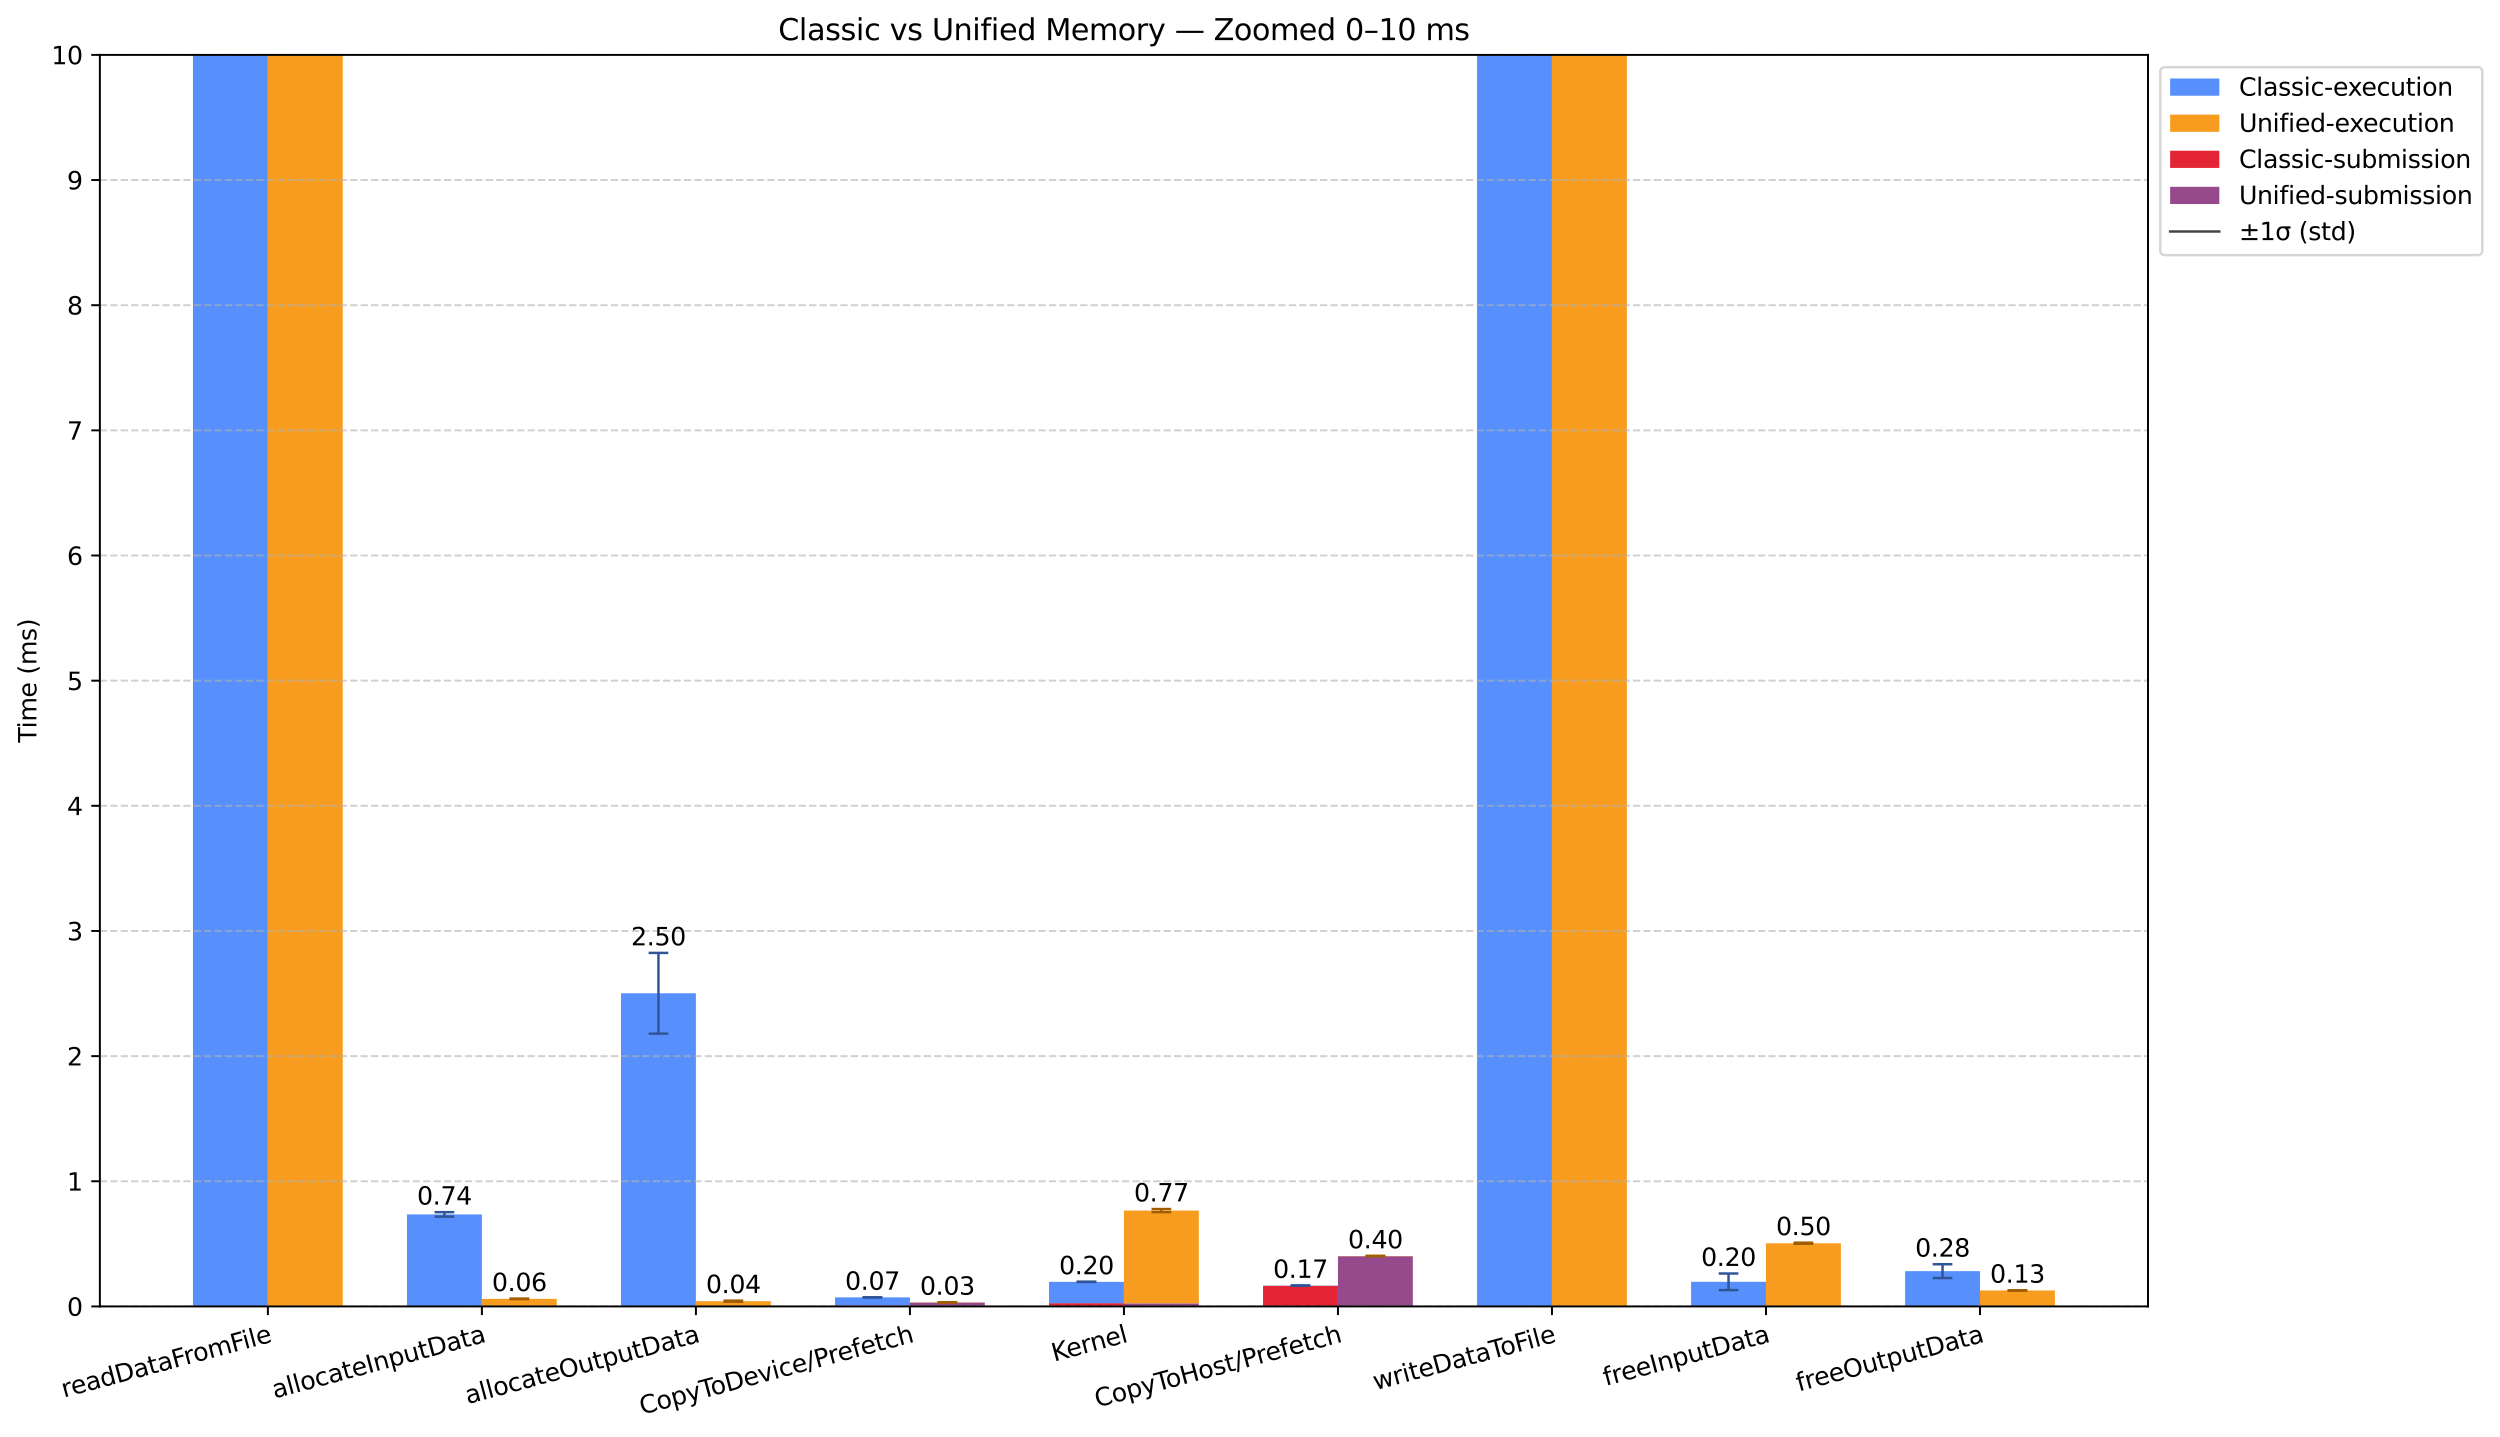 <?xml version="1.0" encoding="utf-8" standalone="no"?>
<!DOCTYPE svg PUBLIC "-//W3C//DTD SVG 1.1//EN"
  "http://www.w3.org/Graphics/SVG/1.1/DTD/svg11.dtd">
<svg xmlns:xlink="http://www.w3.org/1999/xlink" width="1016.4pt" height="584.4pt" viewBox="0 0 1016.4 584.4" xmlns="http://www.w3.org/2000/svg" version="1.1">
 <defs>
  <style type="text/css">*{stroke-linejoin: round; stroke-linecap: butt}</style>
 </defs>
 <g id="figure_1">
  <g id="patch_1">
   <path d="M 0 584.4 
L 1016.4 584.4 
L 1016.4 0 
L 0 0 
z
" style="fill: #ffffff"/>
  </g>
  <g id="axes_1">
   <g id="patch_2">
    <path d="M 40.603 531.142 
L 873.29 531.142 
L 873.29 22.318 
L 40.603 22.318 
z
" style="fill: #ffffff"/>
   </g>
   <g id="patch_3">
    <path d="M 78.453 531.142 
L 108.906 531.142 
L 108.906 -1906.194 
L 78.453 -1906.194 
z
" clip-path="url(#pbbe9924f3f)" style="fill: #5790fc"/>
   </g>
   <g id="patch_4">
    <path d="M 108.906 531.142 
L 139.36 531.142 
L 139.36 -847.3 
L 108.906 -847.3 
z
" clip-path="url(#pbbe9924f3f)" style="fill: #f89c20"/>
   </g>
   <g id="patch_5">
    <path d="M 165.463 531.142 
L 195.916 531.142 
L 195.916 493.731 
L 165.463 493.731 
z
" clip-path="url(#pbbe9924f3f)" style="fill: #5790fc"/>
   </g>
   <g id="patch_6">
    <path d="M 195.916 531.142 
L 226.37 531.142 
L 226.37 528.067 
L 195.916 528.067 
z
" clip-path="url(#pbbe9924f3f)" style="fill: #f89c20"/>
   </g>
   <g id="patch_7">
    <path d="M 252.473 531.142 
L 282.926 531.142 
L 282.926 403.818 
L 252.473 403.818 
z
" clip-path="url(#pbbe9924f3f)" style="fill: #5790fc"/>
   </g>
   <g id="patch_8">
    <path d="M 282.926 531.142 
L 313.38 531.142 
L 313.38 529.003 
L 282.926 529.003 
z
" clip-path="url(#pbbe9924f3f)" style="fill: #f89c20"/>
   </g>
   <g id="patch_9">
    <path d="M 339.483 531.142 
L 369.936 531.142 
L 369.936 530.751 
L 339.483 530.751 
z
" clip-path="url(#pbbe9924f3f)" style="fill: #e42536"/>
   </g>
   <g id="patch_10">
    <path d="M 339.483 530.751 
L 369.936 530.751 
L 369.936 527.456 
L 339.483 527.456 
z
" clip-path="url(#pbbe9924f3f)" style="fill: #5790fc"/>
   </g>
   <g id="patch_11">
    <path d="M 369.936 531.142 
L 400.39 531.142 
L 400.39 529.562 
L 369.936 529.562 
z
" clip-path="url(#pbbe9924f3f)" style="fill: #964a8b"/>
   </g>
   <g id="patch_12">
    <path d="M 369.936 529.562 
L 400.39 529.562 
L 400.39 529.484 
L 369.936 529.484 
z
" clip-path="url(#pbbe9924f3f)" style="fill: #f89c20"/>
   </g>
   <g id="patch_13">
    <path d="M 426.493 531.142 
L 456.947 531.142 
L 456.947 529.815 
L 426.493 529.815 
z
" clip-path="url(#pbbe9924f3f)" style="fill: #e42536"/>
   </g>
   <g id="patch_14">
    <path d="M 426.493 529.815 
L 456.947 529.815 
L 456.947 521.155 
L 426.493 521.155 
z
" clip-path="url(#pbbe9924f3f)" style="fill: #5790fc"/>
   </g>
   <g id="patch_15">
    <path d="M 456.947 531.142 
L 487.4 531.142 
L 487.4 529.875 
L 456.947 529.875 
z
" clip-path="url(#pbbe9924f3f)" style="fill: #964a8b"/>
   </g>
   <g id="patch_16">
    <path d="M 456.947 529.875 
L 487.4 529.875 
L 487.4 492.16 
L 456.947 492.16 
z
" clip-path="url(#pbbe9924f3f)" style="fill: #f89c20"/>
   </g>
   <g id="patch_17">
    <path d="M 513.503 531.142 
L 543.957 531.142 
L 543.957 522.756 
L 513.503 522.756 
z
" clip-path="url(#pbbe9924f3f)" style="fill: #e42536"/>
   </g>
   <g id="patch_18">
    <path d="M 513.503 522.756 
L 543.957 522.756 
L 543.957 522.668 
L 513.503 522.668 
z
" clip-path="url(#pbbe9924f3f)" style="fill: #5790fc"/>
   </g>
   <g id="patch_19">
    <path d="M 543.957 531.142 
L 574.41 531.142 
L 574.41 510.73 
L 543.957 510.73 
z
" clip-path="url(#pbbe9924f3f)" style="fill: #964a8b"/>
   </g>
   <g id="patch_20">
    <path d="M 543.957 510.73 
L 574.41 510.73 
L 574.41 510.636 
L 543.957 510.636 
z
" clip-path="url(#pbbe9924f3f)" style="fill: #f89c20"/>
   </g>
   <g id="patch_21">
    <path d="M 600.513 531.142 
L 630.967 531.142 
L 630.967 -3746.866 
L 600.513 -3746.866 
z
" clip-path="url(#pbbe9924f3f)" style="fill: #5790fc"/>
   </g>
   <g id="patch_22">
    <path d="M 630.967 531.142 
L 661.42 531.142 
L 661.42 -3255.402 
L 630.967 -3255.402 
z
" clip-path="url(#pbbe9924f3f)" style="fill: #f89c20"/>
   </g>
   <g id="patch_23">
    <path d="M 687.524 531.142 
L 717.977 531.142 
L 717.977 521.13 
L 687.524 521.13 
z
" clip-path="url(#pbbe9924f3f)" style="fill: #5790fc"/>
   </g>
   <g id="patch_24">
    <path d="M 717.977 531.142 
L 748.431 531.142 
L 748.431 505.45 
L 717.977 505.45 
z
" clip-path="url(#pbbe9924f3f)" style="fill: #f89c20"/>
   </g>
   <g id="patch_25">
    <path d="M 774.534 531.142 
L 804.987 531.142 
L 804.987 516.791 
L 774.534 516.791 
z
" clip-path="url(#pbbe9924f3f)" style="fill: #5790fc"/>
   </g>
   <g id="patch_26">
    <path d="M 804.987 531.142 
L 835.441 531.142 
L 835.441 524.652 
L 804.987 524.652 
z
" clip-path="url(#pbbe9924f3f)" style="fill: #f89c20"/>
   </g>
   <g id="matplotlib.axis_1">
    <g id="xtick_1">
     <g id="line2d_1">
      <defs>
       <path id="mc0056213cb" d="M 0 0 
L 0 3.5 
" style="stroke: #000000; stroke-width: 0.8"/>
      </defs>
      <g>
       <use xlink:href="#mc0056213cb" x="108.906" y="531.142" style="stroke: #000000; stroke-width: 0.8"/>
      </g>
     </g>
     <g id="text_1">
      <!-- readDataFromFile -->
      <g transform="translate(25.968 568.231) rotate(-15) scale(0.1 -0.1)">
       <defs>
        <path id="DejaVuSans-72" d="M 2631 2963 
Q 2534 3019 2420 3045 
Q 2306 3072 2169 3072 
Q 1681 3072 1420 2755 
Q 1159 2438 1159 1844 
L 1159 0 
L 581 0 
L 581 3500 
L 1159 3500 
L 1159 2956 
Q 1341 3275 1631 3429 
Q 1922 3584 2338 3584 
Q 2397 3584 2469 3576 
Q 2541 3569 2628 3553 
L 2631 2963 
z
" transform="scale(0.016)"/>
        <path id="DejaVuSans-65" d="M 3597 1894 
L 3597 1613 
L 953 1613 
Q 991 1019 1311 708 
Q 1631 397 2203 397 
Q 2534 397 2845 478 
Q 3156 559 3463 722 
L 3463 178 
Q 3153 47 2828 -22 
Q 2503 -91 2169 -91 
Q 1331 -91 842 396 
Q 353 884 353 1716 
Q 353 2575 817 3079 
Q 1281 3584 2069 3584 
Q 2775 3584 3186 3129 
Q 3597 2675 3597 1894 
z
M 3022 2063 
Q 3016 2534 2758 2815 
Q 2500 3097 2075 3097 
Q 1594 3097 1305 2825 
Q 1016 2553 972 2059 
L 3022 2063 
z
" transform="scale(0.016)"/>
        <path id="DejaVuSans-61" d="M 2194 1759 
Q 1497 1759 1228 1600 
Q 959 1441 959 1056 
Q 959 750 1161 570 
Q 1363 391 1709 391 
Q 2188 391 2477 730 
Q 2766 1069 2766 1631 
L 2766 1759 
L 2194 1759 
z
M 3341 1997 
L 3341 0 
L 2766 0 
L 2766 531 
Q 2569 213 2275 61 
Q 1981 -91 1556 -91 
Q 1019 -91 701 211 
Q 384 513 384 1019 
Q 384 1609 779 1909 
Q 1175 2209 1959 2209 
L 2766 2209 
L 2766 2266 
Q 2766 2663 2505 2880 
Q 2244 3097 1772 3097 
Q 1472 3097 1187 3025 
Q 903 2953 641 2809 
L 641 3341 
Q 956 3463 1253 3523 
Q 1550 3584 1831 3584 
Q 2591 3584 2966 3190 
Q 3341 2797 3341 1997 
z
" transform="scale(0.016)"/>
        <path id="DejaVuSans-64" d="M 2906 2969 
L 2906 4863 
L 3481 4863 
L 3481 0 
L 2906 0 
L 2906 525 
Q 2725 213 2448 61 
Q 2172 -91 1784 -91 
Q 1150 -91 751 415 
Q 353 922 353 1747 
Q 353 2572 751 3078 
Q 1150 3584 1784 3584 
Q 2172 3584 2448 3432 
Q 2725 3281 2906 2969 
z
M 947 1747 
Q 947 1113 1208 752 
Q 1469 391 1925 391 
Q 2381 391 2643 752 
Q 2906 1113 2906 1747 
Q 2906 2381 2643 2742 
Q 2381 3103 1925 3103 
Q 1469 3103 1208 2742 
Q 947 2381 947 1747 
z
" transform="scale(0.016)"/>
        <path id="DejaVuSans-44" d="M 1259 4147 
L 1259 519 
L 2022 519 
Q 2988 519 3436 956 
Q 3884 1394 3884 2338 
Q 3884 3275 3436 3711 
Q 2988 4147 2022 4147 
L 1259 4147 
z
M 628 4666 
L 1925 4666 
Q 3281 4666 3915 4102 
Q 4550 3538 4550 2338 
Q 4550 1131 3912 565 
Q 3275 0 1925 0 
L 628 0 
L 628 4666 
z
" transform="scale(0.016)"/>
        <path id="DejaVuSans-74" d="M 1172 4494 
L 1172 3500 
L 2356 3500 
L 2356 3053 
L 1172 3053 
L 1172 1153 
Q 1172 725 1289 603 
Q 1406 481 1766 481 
L 2356 481 
L 2356 0 
L 1766 0 
Q 1100 0 847 248 
Q 594 497 594 1153 
L 594 3053 
L 172 3053 
L 172 3500 
L 594 3500 
L 594 4494 
L 1172 4494 
z
" transform="scale(0.016)"/>
        <path id="DejaVuSans-46" d="M 628 4666 
L 3309 4666 
L 3309 4134 
L 1259 4134 
L 1259 2759 
L 3109 2759 
L 3109 2228 
L 1259 2228 
L 1259 0 
L 628 0 
L 628 4666 
z
" transform="scale(0.016)"/>
        <path id="DejaVuSans-6f" d="M 1959 3097 
Q 1497 3097 1228 2736 
Q 959 2375 959 1747 
Q 959 1119 1226 758 
Q 1494 397 1959 397 
Q 2419 397 2687 759 
Q 2956 1122 2956 1747 
Q 2956 2369 2687 2733 
Q 2419 3097 1959 3097 
z
M 1959 3584 
Q 2709 3584 3137 3096 
Q 3566 2609 3566 1747 
Q 3566 888 3137 398 
Q 2709 -91 1959 -91 
Q 1206 -91 779 398 
Q 353 888 353 1747 
Q 353 2609 779 3096 
Q 1206 3584 1959 3584 
z
" transform="scale(0.016)"/>
        <path id="DejaVuSans-6d" d="M 3328 2828 
Q 3544 3216 3844 3400 
Q 4144 3584 4550 3584 
Q 5097 3584 5394 3201 
Q 5691 2819 5691 2113 
L 5691 0 
L 5113 0 
L 5113 2094 
Q 5113 2597 4934 2840 
Q 4756 3084 4391 3084 
Q 3944 3084 3684 2787 
Q 3425 2491 3425 1978 
L 3425 0 
L 2847 0 
L 2847 2094 
Q 2847 2600 2669 2842 
Q 2491 3084 2119 3084 
Q 1678 3084 1418 2786 
Q 1159 2488 1159 1978 
L 1159 0 
L 581 0 
L 581 3500 
L 1159 3500 
L 1159 2956 
Q 1356 3278 1631 3431 
Q 1906 3584 2284 3584 
Q 2666 3584 2933 3390 
Q 3200 3197 3328 2828 
z
" transform="scale(0.016)"/>
        <path id="DejaVuSans-69" d="M 603 3500 
L 1178 3500 
L 1178 0 
L 603 0 
L 603 3500 
z
M 603 4863 
L 1178 4863 
L 1178 4134 
L 603 4134 
L 603 4863 
z
" transform="scale(0.016)"/>
        <path id="DejaVuSans-6c" d="M 603 4863 
L 1178 4863 
L 1178 0 
L 603 0 
L 603 4863 
z
" transform="scale(0.016)"/>
       </defs>
       <use xlink:href="#DejaVuSans-72"/>
       <use xlink:href="#DejaVuSans-65" x="38.863"/>
       <use xlink:href="#DejaVuSans-61" x="100.387"/>
       <use xlink:href="#DejaVuSans-64" x="161.666"/>
       <use xlink:href="#DejaVuSans-44" x="225.143"/>
       <use xlink:href="#DejaVuSans-61" x="302.145"/>
       <use xlink:href="#DejaVuSans-74" x="363.424"/>
       <use xlink:href="#DejaVuSans-61" x="402.633"/>
       <use xlink:href="#DejaVuSans-46" x="463.912"/>
       <use xlink:href="#DejaVuSans-72" x="514.182"/>
       <use xlink:href="#DejaVuSans-6f" x="553.045"/>
       <use xlink:href="#DejaVuSans-6d" x="614.227"/>
       <use xlink:href="#DejaVuSans-46" x="711.639"/>
       <use xlink:href="#DejaVuSans-69" x="761.908"/>
       <use xlink:href="#DejaVuSans-6c" x="789.691"/>
       <use xlink:href="#DejaVuSans-65" x="817.475"/>
      </g>
     </g>
    </g>
    <g id="xtick_2">
     <g id="line2d_2">
      <g>
       <use xlink:href="#mc0056213cb" x="195.916" y="531.142" style="stroke: #000000; stroke-width: 0.8"/>
      </g>
     </g>
     <g id="text_2">
      <!-- allocateInputData -->
      <g transform="translate(111.651 568.587) rotate(-15) scale(0.1 -0.1)">
       <defs>
        <path id="DejaVuSans-63" d="M 3122 3366 
L 3122 2828 
Q 2878 2963 2633 3030 
Q 2388 3097 2138 3097 
Q 1578 3097 1268 2742 
Q 959 2388 959 1747 
Q 959 1106 1268 751 
Q 1578 397 2138 397 
Q 2388 397 2633 464 
Q 2878 531 3122 666 
L 3122 134 
Q 2881 22 2623 -34 
Q 2366 -91 2075 -91 
Q 1284 -91 818 406 
Q 353 903 353 1747 
Q 353 2603 823 3093 
Q 1294 3584 2113 3584 
Q 2378 3584 2631 3529 
Q 2884 3475 3122 3366 
z
" transform="scale(0.016)"/>
        <path id="DejaVuSans-49" d="M 628 4666 
L 1259 4666 
L 1259 0 
L 628 0 
L 628 4666 
z
" transform="scale(0.016)"/>
        <path id="DejaVuSans-6e" d="M 3513 2113 
L 3513 0 
L 2938 0 
L 2938 2094 
Q 2938 2591 2744 2837 
Q 2550 3084 2163 3084 
Q 1697 3084 1428 2787 
Q 1159 2491 1159 1978 
L 1159 0 
L 581 0 
L 581 3500 
L 1159 3500 
L 1159 2956 
Q 1366 3272 1645 3428 
Q 1925 3584 2291 3584 
Q 2894 3584 3203 3211 
Q 3513 2838 3513 2113 
z
" transform="scale(0.016)"/>
        <path id="DejaVuSans-70" d="M 1159 525 
L 1159 -1331 
L 581 -1331 
L 581 3500 
L 1159 3500 
L 1159 2969 
Q 1341 3281 1617 3432 
Q 1894 3584 2278 3584 
Q 2916 3584 3314 3078 
Q 3713 2572 3713 1747 
Q 3713 922 3314 415 
Q 2916 -91 2278 -91 
Q 1894 -91 1617 61 
Q 1341 213 1159 525 
z
M 3116 1747 
Q 3116 2381 2855 2742 
Q 2594 3103 2138 3103 
Q 1681 3103 1420 2742 
Q 1159 2381 1159 1747 
Q 1159 1113 1420 752 
Q 1681 391 2138 391 
Q 2594 391 2855 752 
Q 3116 1113 3116 1747 
z
" transform="scale(0.016)"/>
        <path id="DejaVuSans-75" d="M 544 1381 
L 544 3500 
L 1119 3500 
L 1119 1403 
Q 1119 906 1312 657 
Q 1506 409 1894 409 
Q 2359 409 2629 706 
Q 2900 1003 2900 1516 
L 2900 3500 
L 3475 3500 
L 3475 0 
L 2900 0 
L 2900 538 
Q 2691 219 2414 64 
Q 2138 -91 1772 -91 
Q 1169 -91 856 284 
Q 544 659 544 1381 
z
M 1991 3584 
L 1991 3584 
z
" transform="scale(0.016)"/>
       </defs>
       <use xlink:href="#DejaVuSans-61"/>
       <use xlink:href="#DejaVuSans-6c" x="61.279"/>
       <use xlink:href="#DejaVuSans-6c" x="89.062"/>
       <use xlink:href="#DejaVuSans-6f" x="116.846"/>
       <use xlink:href="#DejaVuSans-63" x="178.027"/>
       <use xlink:href="#DejaVuSans-61" x="233.008"/>
       <use xlink:href="#DejaVuSans-74" x="294.287"/>
       <use xlink:href="#DejaVuSans-65" x="333.496"/>
       <use xlink:href="#DejaVuSans-49" x="395.02"/>
       <use xlink:href="#DejaVuSans-6e" x="424.512"/>
       <use xlink:href="#DejaVuSans-70" x="487.891"/>
       <use xlink:href="#DejaVuSans-75" x="551.367"/>
       <use xlink:href="#DejaVuSans-74" x="614.746"/>
       <use xlink:href="#DejaVuSans-44" x="653.955"/>
       <use xlink:href="#DejaVuSans-61" x="730.957"/>
       <use xlink:href="#DejaVuSans-74" x="792.236"/>
       <use xlink:href="#DejaVuSans-61" x="831.445"/>
      </g>
     </g>
    </g>
    <g id="xtick_3">
     <g id="line2d_3">
      <g>
       <use xlink:href="#mc0056213cb" x="282.926" y="531.142" style="stroke: #000000; stroke-width: 0.8"/>
      </g>
     </g>
     <g id="text_3">
      <!-- allocateOutputData -->
      <g transform="translate(190.121 570.875) rotate(-15) scale(0.1 -0.1)">
       <defs>
        <path id="DejaVuSans-4f" d="M 2522 4238 
Q 1834 4238 1429 3725 
Q 1025 3213 1025 2328 
Q 1025 1447 1429 934 
Q 1834 422 2522 422 
Q 3209 422 3611 934 
Q 4013 1447 4013 2328 
Q 4013 3213 3611 3725 
Q 3209 4238 2522 4238 
z
M 2522 4750 
Q 3503 4750 4090 4092 
Q 4678 3434 4678 2328 
Q 4678 1225 4090 567 
Q 3503 -91 2522 -91 
Q 1538 -91 948 565 
Q 359 1222 359 2328 
Q 359 3434 948 4092 
Q 1538 4750 2522 4750 
z
" transform="scale(0.016)"/>
       </defs>
       <use xlink:href="#DejaVuSans-61"/>
       <use xlink:href="#DejaVuSans-6c" x="61.279"/>
       <use xlink:href="#DejaVuSans-6c" x="89.062"/>
       <use xlink:href="#DejaVuSans-6f" x="116.846"/>
       <use xlink:href="#DejaVuSans-63" x="178.027"/>
       <use xlink:href="#DejaVuSans-61" x="233.008"/>
       <use xlink:href="#DejaVuSans-74" x="294.287"/>
       <use xlink:href="#DejaVuSans-65" x="333.496"/>
       <use xlink:href="#DejaVuSans-4f" x="395.02"/>
       <use xlink:href="#DejaVuSans-75" x="473.73"/>
       <use xlink:href="#DejaVuSans-74" x="537.109"/>
       <use xlink:href="#DejaVuSans-70" x="576.318"/>
       <use xlink:href="#DejaVuSans-75" x="639.795"/>
       <use xlink:href="#DejaVuSans-74" x="703.174"/>
       <use xlink:href="#DejaVuSans-44" x="742.383"/>
       <use xlink:href="#DejaVuSans-61" x="819.385"/>
       <use xlink:href="#DejaVuSans-74" x="880.664"/>
       <use xlink:href="#DejaVuSans-61" x="919.873"/>
      </g>
     </g>
    </g>
    <g id="xtick_4">
     <g id="line2d_4">
      <g>
       <use xlink:href="#mc0056213cb" x="369.936" y="531.142" style="stroke: #000000; stroke-width: 0.8"/>
      </g>
     </g>
     <g id="text_4">
      <!-- CopyToDevice/Prefetch -->
      <g transform="translate(261.025 575.191) rotate(-15) scale(0.1 -0.1)">
       <defs>
        <path id="DejaVuSans-43" d="M 4122 4306 
L 4122 3641 
Q 3803 3938 3442 4084 
Q 3081 4231 2675 4231 
Q 1875 4231 1450 3742 
Q 1025 3253 1025 2328 
Q 1025 1406 1450 917 
Q 1875 428 2675 428 
Q 3081 428 3442 575 
Q 3803 722 4122 1019 
L 4122 359 
Q 3791 134 3420 21 
Q 3050 -91 2638 -91 
Q 1578 -91 968 557 
Q 359 1206 359 2328 
Q 359 3453 968 4101 
Q 1578 4750 2638 4750 
Q 3056 4750 3426 4639 
Q 3797 4528 4122 4306 
z
" transform="scale(0.016)"/>
        <path id="DejaVuSans-79" d="M 2059 -325 
Q 1816 -950 1584 -1140 
Q 1353 -1331 966 -1331 
L 506 -1331 
L 506 -850 
L 844 -850 
Q 1081 -850 1212 -737 
Q 1344 -625 1503 -206 
L 1606 56 
L 191 3500 
L 800 3500 
L 1894 763 
L 2988 3500 
L 3597 3500 
L 2059 -325 
z
" transform="scale(0.016)"/>
        <path id="DejaVuSans-54" d="M -19 4666 
L 3928 4666 
L 3928 4134 
L 2272 4134 
L 2272 0 
L 1638 0 
L 1638 4134 
L -19 4134 
L -19 4666 
z
" transform="scale(0.016)"/>
        <path id="DejaVuSans-76" d="M 191 3500 
L 800 3500 
L 1894 563 
L 2988 3500 
L 3597 3500 
L 2284 0 
L 1503 0 
L 191 3500 
z
" transform="scale(0.016)"/>
        <path id="DejaVuSans-2f" d="M 1625 4666 
L 2156 4666 
L 531 -594 
L 0 -594 
L 1625 4666 
z
" transform="scale(0.016)"/>
        <path id="DejaVuSans-50" d="M 1259 4147 
L 1259 2394 
L 2053 2394 
Q 2494 2394 2734 2622 
Q 2975 2850 2975 3272 
Q 2975 3691 2734 3919 
Q 2494 4147 2053 4147 
L 1259 4147 
z
M 628 4666 
L 2053 4666 
Q 2838 4666 3239 4311 
Q 3641 3956 3641 3272 
Q 3641 2581 3239 2228 
Q 2838 1875 2053 1875 
L 1259 1875 
L 1259 0 
L 628 0 
L 628 4666 
z
" transform="scale(0.016)"/>
        <path id="DejaVuSans-66" d="M 2375 4863 
L 2375 4384 
L 1825 4384 
Q 1516 4384 1395 4259 
Q 1275 4134 1275 3809 
L 1275 3500 
L 2222 3500 
L 2222 3053 
L 1275 3053 
L 1275 0 
L 697 0 
L 697 3053 
L 147 3053 
L 147 3500 
L 697 3500 
L 697 3744 
Q 697 4328 969 4595 
Q 1241 4863 1831 4863 
L 2375 4863 
z
" transform="scale(0.016)"/>
        <path id="DejaVuSans-68" d="M 3513 2113 
L 3513 0 
L 2938 0 
L 2938 2094 
Q 2938 2591 2744 2837 
Q 2550 3084 2163 3084 
Q 1697 3084 1428 2787 
Q 1159 2491 1159 1978 
L 1159 0 
L 581 0 
L 581 4863 
L 1159 4863 
L 1159 2956 
Q 1366 3272 1645 3428 
Q 1925 3584 2291 3584 
Q 2894 3584 3203 3211 
Q 3513 2838 3513 2113 
z
" transform="scale(0.016)"/>
       </defs>
       <use xlink:href="#DejaVuSans-43"/>
       <use xlink:href="#DejaVuSans-6f" x="69.824"/>
       <use xlink:href="#DejaVuSans-70" x="131.006"/>
       <use xlink:href="#DejaVuSans-79" x="194.482"/>
       <use xlink:href="#DejaVuSans-54" x="253.662"/>
       <use xlink:href="#DejaVuSans-6f" x="297.746"/>
       <use xlink:href="#DejaVuSans-44" x="358.928"/>
       <use xlink:href="#DejaVuSans-65" x="435.93"/>
       <use xlink:href="#DejaVuSans-76" x="497.453"/>
       <use xlink:href="#DejaVuSans-69" x="556.633"/>
       <use xlink:href="#DejaVuSans-63" x="584.416"/>
       <use xlink:href="#DejaVuSans-65" x="639.396"/>
       <use xlink:href="#DejaVuSans-2f" x="700.92"/>
       <use xlink:href="#DejaVuSans-50" x="734.611"/>
       <use xlink:href="#DejaVuSans-72" x="793.164"/>
       <use xlink:href="#DejaVuSans-65" x="832.027"/>
       <use xlink:href="#DejaVuSans-66" x="893.551"/>
       <use xlink:href="#DejaVuSans-65" x="928.756"/>
       <use xlink:href="#DejaVuSans-74" x="990.279"/>
       <use xlink:href="#DejaVuSans-63" x="1029.488"/>
       <use xlink:href="#DejaVuSans-68" x="1084.469"/>
      </g>
     </g>
    </g>
    <g id="xtick_5">
     <g id="line2d_5">
      <g>
       <use xlink:href="#mc0056213cb" x="456.947" y="531.142" style="stroke: #000000; stroke-width: 0.8"/>
      </g>
     </g>
     <g id="text_5">
      <!-- Kernel -->
      <g transform="translate(428.568 553.612) rotate(-15) scale(0.1 -0.1)">
       <defs>
        <path id="DejaVuSans-4b" d="M 628 4666 
L 1259 4666 
L 1259 2694 
L 3353 4666 
L 4166 4666 
L 1850 2491 
L 4331 0 
L 3500 0 
L 1259 2247 
L 1259 0 
L 628 0 
L 628 4666 
z
" transform="scale(0.016)"/>
       </defs>
       <use xlink:href="#DejaVuSans-4b"/>
       <use xlink:href="#DejaVuSans-65" x="60.576"/>
       <use xlink:href="#DejaVuSans-72" x="122.1"/>
       <use xlink:href="#DejaVuSans-6e" x="161.463"/>
       <use xlink:href="#DejaVuSans-65" x="224.842"/>
       <use xlink:href="#DejaVuSans-6c" x="286.365"/>
      </g>
     </g>
    </g>
    <g id="xtick_6">
     <g id="line2d_6">
      <g>
       <use xlink:href="#mc0056213cb" x="543.957" y="531.142" style="stroke: #000000; stroke-width: 0.8"/>
      </g>
     </g>
     <g id="text_6">
      <!-- CopyToHost/Prefetch -->
      <g transform="translate(446.089 572.232) rotate(-15) scale(0.1 -0.1)">
       <defs>
        <path id="DejaVuSans-48" d="M 628 4666 
L 1259 4666 
L 1259 2753 
L 3553 2753 
L 3553 4666 
L 4184 4666 
L 4184 0 
L 3553 0 
L 3553 2222 
L 1259 2222 
L 1259 0 
L 628 0 
L 628 4666 
z
" transform="scale(0.016)"/>
        <path id="DejaVuSans-73" d="M 2834 3397 
L 2834 2853 
Q 2591 2978 2328 3040 
Q 2066 3103 1784 3103 
Q 1356 3103 1142 2972 
Q 928 2841 928 2578 
Q 928 2378 1081 2264 
Q 1234 2150 1697 2047 
L 1894 2003 
Q 2506 1872 2764 1633 
Q 3022 1394 3022 966 
Q 3022 478 2636 193 
Q 2250 -91 1575 -91 
Q 1294 -91 989 -36 
Q 684 19 347 128 
L 347 722 
Q 666 556 975 473 
Q 1284 391 1588 391 
Q 1994 391 2212 530 
Q 2431 669 2431 922 
Q 2431 1156 2273 1281 
Q 2116 1406 1581 1522 
L 1381 1569 
Q 847 1681 609 1914 
Q 372 2147 372 2553 
Q 372 3047 722 3315 
Q 1072 3584 1716 3584 
Q 2034 3584 2315 3537 
Q 2597 3491 2834 3397 
z
" transform="scale(0.016)"/>
       </defs>
       <use xlink:href="#DejaVuSans-43"/>
       <use xlink:href="#DejaVuSans-6f" x="69.824"/>
       <use xlink:href="#DejaVuSans-70" x="131.006"/>
       <use xlink:href="#DejaVuSans-79" x="194.482"/>
       <use xlink:href="#DejaVuSans-54" x="253.662"/>
       <use xlink:href="#DejaVuSans-6f" x="297.746"/>
       <use xlink:href="#DejaVuSans-48" x="358.928"/>
       <use xlink:href="#DejaVuSans-6f" x="434.123"/>
       <use xlink:href="#DejaVuSans-73" x="495.305"/>
       <use xlink:href="#DejaVuSans-74" x="547.404"/>
       <use xlink:href="#DejaVuSans-2f" x="586.613"/>
       <use xlink:href="#DejaVuSans-50" x="620.305"/>
       <use xlink:href="#DejaVuSans-72" x="678.857"/>
       <use xlink:href="#DejaVuSans-65" x="717.721"/>
       <use xlink:href="#DejaVuSans-66" x="779.244"/>
       <use xlink:href="#DejaVuSans-65" x="814.449"/>
       <use xlink:href="#DejaVuSans-74" x="875.973"/>
       <use xlink:href="#DejaVuSans-63" x="915.182"/>
       <use xlink:href="#DejaVuSans-68" x="970.162"/>
      </g>
     </g>
    </g>
    <g id="xtick_7">
     <g id="line2d_7">
      <g>
       <use xlink:href="#mc0056213cb" x="630.967" y="531.142" style="stroke: #000000; stroke-width: 0.8"/>
      </g>
     </g>
     <g id="text_7">
      <!-- writeDataToFile -->
      <g transform="translate(559.253 565.224) rotate(-15) scale(0.1 -0.1)">
       <defs>
        <path id="DejaVuSans-77" d="M 269 3500 
L 844 3500 
L 1563 769 
L 2278 3500 
L 2956 3500 
L 3675 769 
L 4391 3500 
L 4966 3500 
L 4050 0 
L 3372 0 
L 2619 2869 
L 1863 0 
L 1184 0 
L 269 3500 
z
" transform="scale(0.016)"/>
       </defs>
       <use xlink:href="#DejaVuSans-77"/>
       <use xlink:href="#DejaVuSans-72" x="81.787"/>
       <use xlink:href="#DejaVuSans-69" x="122.9"/>
       <use xlink:href="#DejaVuSans-74" x="150.684"/>
       <use xlink:href="#DejaVuSans-65" x="189.893"/>
       <use xlink:href="#DejaVuSans-44" x="251.416"/>
       <use xlink:href="#DejaVuSans-61" x="328.418"/>
       <use xlink:href="#DejaVuSans-74" x="389.697"/>
       <use xlink:href="#DejaVuSans-61" x="428.906"/>
       <use xlink:href="#DejaVuSans-54" x="490.186"/>
       <use xlink:href="#DejaVuSans-6f" x="534.27"/>
       <use xlink:href="#DejaVuSans-46" x="595.451"/>
       <use xlink:href="#DejaVuSans-69" x="645.721"/>
       <use xlink:href="#DejaVuSans-6c" x="673.504"/>
       <use xlink:href="#DejaVuSans-65" x="701.287"/>
      </g>
     </g>
    </g>
    <g id="xtick_8">
     <g id="line2d_8">
      <g>
       <use xlink:href="#mc0056213cb" x="717.977" y="531.142" style="stroke: #000000; stroke-width: 0.8"/>
      </g>
     </g>
     <g id="text_8">
      <!-- freeInputData -->
      <g transform="translate(652.828 563.465) rotate(-15) scale(0.1 -0.1)">
       <use xlink:href="#DejaVuSans-66"/>
       <use xlink:href="#DejaVuSans-72" x="35.205"/>
       <use xlink:href="#DejaVuSans-65" x="74.068"/>
       <use xlink:href="#DejaVuSans-65" x="135.592"/>
       <use xlink:href="#DejaVuSans-49" x="197.115"/>
       <use xlink:href="#DejaVuSans-6e" x="226.607"/>
       <use xlink:href="#DejaVuSans-70" x="289.986"/>
       <use xlink:href="#DejaVuSans-75" x="353.463"/>
       <use xlink:href="#DejaVuSans-74" x="416.842"/>
       <use xlink:href="#DejaVuSans-44" x="456.051"/>
       <use xlink:href="#DejaVuSans-61" x="533.053"/>
       <use xlink:href="#DejaVuSans-74" x="594.332"/>
       <use xlink:href="#DejaVuSans-61" x="633.541"/>
      </g>
     </g>
    </g>
    <g id="xtick_9">
     <g id="line2d_9">
      <g>
       <use xlink:href="#mc0056213cb" x="804.987" y="531.142" style="stroke: #000000; stroke-width: 0.8"/>
      </g>
     </g>
     <g id="text_9">
      <!-- freeOutputData -->
      <g transform="translate(731.298 565.753) rotate(-15) scale(0.1 -0.1)">
       <use xlink:href="#DejaVuSans-66"/>
       <use xlink:href="#DejaVuSans-72" x="35.205"/>
       <use xlink:href="#DejaVuSans-65" x="74.068"/>
       <use xlink:href="#DejaVuSans-65" x="135.592"/>
       <use xlink:href="#DejaVuSans-4f" x="197.115"/>
       <use xlink:href="#DejaVuSans-75" x="275.826"/>
       <use xlink:href="#DejaVuSans-74" x="339.205"/>
       <use xlink:href="#DejaVuSans-70" x="378.414"/>
       <use xlink:href="#DejaVuSans-75" x="441.891"/>
       <use xlink:href="#DejaVuSans-74" x="505.27"/>
       <use xlink:href="#DejaVuSans-44" x="544.479"/>
       <use xlink:href="#DejaVuSans-61" x="621.48"/>
       <use xlink:href="#DejaVuSans-74" x="682.76"/>
       <use xlink:href="#DejaVuSans-61" x="721.969"/>
      </g>
     </g>
    </g>
   </g>
   <g id="matplotlib.axis_2">
    <g id="ytick_1">
     <g id="line2d_10">
      <path d="M 40.603 531.142 
L 873.29 531.142 
" clip-path="url(#pbbe9924f3f)" style="fill: none; stroke-dasharray: 2.96,1.28; stroke-dashoffset: 0; stroke: #b0b0b0; stroke-opacity: 0.6; stroke-width: 0.8"/>
     </g>
     <g id="line2d_11">
      <defs>
       <path id="m8048387281" d="M 0 0 
L -3.5 0 
" style="stroke: #000000; stroke-width: 0.8"/>
      </defs>
      <g>
       <use xlink:href="#m8048387281" x="40.603" y="531.142" style="stroke: #000000; stroke-width: 0.8"/>
      </g>
     </g>
     <g id="text_10">
      <!-- 0 -->
      <g transform="translate(27.241 534.941) scale(0.1 -0.1)">
       <defs>
        <path id="DejaVuSans-30" d="M 2034 4250 
Q 1547 4250 1301 3770 
Q 1056 3291 1056 2328 
Q 1056 1369 1301 889 
Q 1547 409 2034 409 
Q 2525 409 2770 889 
Q 3016 1369 3016 2328 
Q 3016 3291 2770 3770 
Q 2525 4250 2034 4250 
z
M 2034 4750 
Q 2819 4750 3233 4129 
Q 3647 3509 3647 2328 
Q 3647 1150 3233 529 
Q 2819 -91 2034 -91 
Q 1250 -91 836 529 
Q 422 1150 422 2328 
Q 422 3509 836 4129 
Q 1250 4750 2034 4750 
z
" transform="scale(0.016)"/>
       </defs>
       <use xlink:href="#DejaVuSans-30"/>
      </g>
     </g>
    </g>
    <g id="ytick_2">
     <g id="line2d_12">
      <path d="M 40.603 480.259 
L 873.29 480.259 
" clip-path="url(#pbbe9924f3f)" style="fill: none; stroke-dasharray: 2.96,1.28; stroke-dashoffset: 0; stroke: #b0b0b0; stroke-opacity: 0.6; stroke-width: 0.8"/>
     </g>
     <g id="line2d_13">
      <g>
       <use xlink:href="#m8048387281" x="40.603" y="480.259" style="stroke: #000000; stroke-width: 0.8"/>
      </g>
     </g>
     <g id="text_11">
      <!-- 1 -->
      <g transform="translate(27.241 484.058) scale(0.1 -0.1)">
       <defs>
        <path id="DejaVuSans-31" d="M 794 531 
L 1825 531 
L 1825 4091 
L 703 3866 
L 703 4441 
L 1819 4666 
L 2450 4666 
L 2450 531 
L 3481 531 
L 3481 0 
L 794 0 
L 794 531 
z
" transform="scale(0.016)"/>
       </defs>
       <use xlink:href="#DejaVuSans-31"/>
      </g>
     </g>
    </g>
    <g id="ytick_3">
     <g id="line2d_14">
      <path d="M 40.603 429.377 
L 873.29 429.377 
" clip-path="url(#pbbe9924f3f)" style="fill: none; stroke-dasharray: 2.96,1.28; stroke-dashoffset: 0; stroke: #b0b0b0; stroke-opacity: 0.6; stroke-width: 0.8"/>
     </g>
     <g id="line2d_15">
      <g>
       <use xlink:href="#m8048387281" x="40.603" y="429.377" style="stroke: #000000; stroke-width: 0.8"/>
      </g>
     </g>
     <g id="text_12">
      <!-- 2 -->
      <g transform="translate(27.241 433.176) scale(0.1 -0.1)">
       <defs>
        <path id="DejaVuSans-32" d="M 1228 531 
L 3431 531 
L 3431 0 
L 469 0 
L 469 531 
Q 828 903 1448 1529 
Q 2069 2156 2228 2338 
Q 2531 2678 2651 2914 
Q 2772 3150 2772 3378 
Q 2772 3750 2511 3984 
Q 2250 4219 1831 4219 
Q 1534 4219 1204 4116 
Q 875 4013 500 3803 
L 500 4441 
Q 881 4594 1212 4672 
Q 1544 4750 1819 4750 
Q 2544 4750 2975 4387 
Q 3406 4025 3406 3419 
Q 3406 3131 3298 2873 
Q 3191 2616 2906 2266 
Q 2828 2175 2409 1742 
Q 1991 1309 1228 531 
z
" transform="scale(0.016)"/>
       </defs>
       <use xlink:href="#DejaVuSans-32"/>
      </g>
     </g>
    </g>
    <g id="ytick_4">
     <g id="line2d_16">
      <path d="M 40.603 378.495 
L 873.29 378.495 
" clip-path="url(#pbbe9924f3f)" style="fill: none; stroke-dasharray: 2.96,1.28; stroke-dashoffset: 0; stroke: #b0b0b0; stroke-opacity: 0.6; stroke-width: 0.8"/>
     </g>
     <g id="line2d_17">
      <g>
       <use xlink:href="#m8048387281" x="40.603" y="378.495" style="stroke: #000000; stroke-width: 0.8"/>
      </g>
     </g>
     <g id="text_13">
      <!-- 3 -->
      <g transform="translate(27.241 382.294) scale(0.1 -0.1)">
       <defs>
        <path id="DejaVuSans-33" d="M 2597 2516 
Q 3050 2419 3304 2112 
Q 3559 1806 3559 1356 
Q 3559 666 3084 287 
Q 2609 -91 1734 -91 
Q 1441 -91 1130 -33 
Q 819 25 488 141 
L 488 750 
Q 750 597 1062 519 
Q 1375 441 1716 441 
Q 2309 441 2620 675 
Q 2931 909 2931 1356 
Q 2931 1769 2642 2001 
Q 2353 2234 1838 2234 
L 1294 2234 
L 1294 2753 
L 1863 2753 
Q 2328 2753 2575 2939 
Q 2822 3125 2822 3475 
Q 2822 3834 2567 4026 
Q 2313 4219 1838 4219 
Q 1578 4219 1281 4162 
Q 984 4106 628 3988 
L 628 4550 
Q 988 4650 1302 4700 
Q 1616 4750 1894 4750 
Q 2613 4750 3031 4423 
Q 3450 4097 3450 3541 
Q 3450 3153 3228 2886 
Q 3006 2619 2597 2516 
z
" transform="scale(0.016)"/>
       </defs>
       <use xlink:href="#DejaVuSans-33"/>
      </g>
     </g>
    </g>
    <g id="ytick_5">
     <g id="line2d_18">
      <path d="M 40.603 327.612 
L 873.29 327.612 
" clip-path="url(#pbbe9924f3f)" style="fill: none; stroke-dasharray: 2.96,1.28; stroke-dashoffset: 0; stroke: #b0b0b0; stroke-opacity: 0.6; stroke-width: 0.8"/>
     </g>
     <g id="line2d_19">
      <g>
       <use xlink:href="#m8048387281" x="40.603" y="327.612" style="stroke: #000000; stroke-width: 0.8"/>
      </g>
     </g>
     <g id="text_14">
      <!-- 4 -->
      <g transform="translate(27.241 331.411) scale(0.1 -0.1)">
       <defs>
        <path id="DejaVuSans-34" d="M 2419 4116 
L 825 1625 
L 2419 1625 
L 2419 4116 
z
M 2253 4666 
L 3047 4666 
L 3047 1625 
L 3713 1625 
L 3713 1100 
L 3047 1100 
L 3047 0 
L 2419 0 
L 2419 1100 
L 313 1100 
L 313 1709 
L 2253 4666 
z
" transform="scale(0.016)"/>
       </defs>
       <use xlink:href="#DejaVuSans-34"/>
      </g>
     </g>
    </g>
    <g id="ytick_6">
     <g id="line2d_20">
      <path d="M 40.603 276.73 
L 873.29 276.73 
" clip-path="url(#pbbe9924f3f)" style="fill: none; stroke-dasharray: 2.96,1.28; stroke-dashoffset: 0; stroke: #b0b0b0; stroke-opacity: 0.6; stroke-width: 0.8"/>
     </g>
     <g id="line2d_21">
      <g>
       <use xlink:href="#m8048387281" x="40.603" y="276.73" style="stroke: #000000; stroke-width: 0.8"/>
      </g>
     </g>
     <g id="text_15">
      <!-- 5 -->
      <g transform="translate(27.241 280.529) scale(0.1 -0.1)">
       <defs>
        <path id="DejaVuSans-35" d="M 691 4666 
L 3169 4666 
L 3169 4134 
L 1269 4134 
L 1269 2991 
Q 1406 3038 1543 3061 
Q 1681 3084 1819 3084 
Q 2600 3084 3056 2656 
Q 3513 2228 3513 1497 
Q 3513 744 3044 326 
Q 2575 -91 1722 -91 
Q 1428 -91 1123 -41 
Q 819 9 494 109 
L 494 744 
Q 775 591 1075 516 
Q 1375 441 1709 441 
Q 2250 441 2565 725 
Q 2881 1009 2881 1497 
Q 2881 1984 2565 2268 
Q 2250 2553 1709 2553 
Q 1456 2553 1204 2497 
Q 953 2441 691 2322 
L 691 4666 
z
" transform="scale(0.016)"/>
       </defs>
       <use xlink:href="#DejaVuSans-35"/>
      </g>
     </g>
    </g>
    <g id="ytick_7">
     <g id="line2d_22">
      <path d="M 40.603 225.848 
L 873.29 225.848 
" clip-path="url(#pbbe9924f3f)" style="fill: none; stroke-dasharray: 2.96,1.28; stroke-dashoffset: 0; stroke: #b0b0b0; stroke-opacity: 0.6; stroke-width: 0.8"/>
     </g>
     <g id="line2d_23">
      <g>
       <use xlink:href="#m8048387281" x="40.603" y="225.848" style="stroke: #000000; stroke-width: 0.8"/>
      </g>
     </g>
     <g id="text_16">
      <!-- 6 -->
      <g transform="translate(27.241 229.647) scale(0.1 -0.1)">
       <defs>
        <path id="DejaVuSans-36" d="M 2113 2584 
Q 1688 2584 1439 2293 
Q 1191 2003 1191 1497 
Q 1191 994 1439 701 
Q 1688 409 2113 409 
Q 2538 409 2786 701 
Q 3034 994 3034 1497 
Q 3034 2003 2786 2293 
Q 2538 2584 2113 2584 
z
M 3366 4563 
L 3366 3988 
Q 3128 4100 2886 4159 
Q 2644 4219 2406 4219 
Q 1781 4219 1451 3797 
Q 1122 3375 1075 2522 
Q 1259 2794 1537 2939 
Q 1816 3084 2150 3084 
Q 2853 3084 3261 2657 
Q 3669 2231 3669 1497 
Q 3669 778 3244 343 
Q 2819 -91 2113 -91 
Q 1303 -91 875 529 
Q 447 1150 447 2328 
Q 447 3434 972 4092 
Q 1497 4750 2381 4750 
Q 2619 4750 2861 4703 
Q 3103 4656 3366 4563 
z
" transform="scale(0.016)"/>
       </defs>
       <use xlink:href="#DejaVuSans-36"/>
      </g>
     </g>
    </g>
    <g id="ytick_8">
     <g id="line2d_24">
      <path d="M 40.603 174.965 
L 873.29 174.965 
" clip-path="url(#pbbe9924f3f)" style="fill: none; stroke-dasharray: 2.96,1.28; stroke-dashoffset: 0; stroke: #b0b0b0; stroke-opacity: 0.6; stroke-width: 0.8"/>
     </g>
     <g id="line2d_25">
      <g>
       <use xlink:href="#m8048387281" x="40.603" y="174.965" style="stroke: #000000; stroke-width: 0.8"/>
      </g>
     </g>
     <g id="text_17">
      <!-- 7 -->
      <g transform="translate(27.241 178.764) scale(0.1 -0.1)">
       <defs>
        <path id="DejaVuSans-37" d="M 525 4666 
L 3525 4666 
L 3525 4397 
L 1831 0 
L 1172 0 
L 2766 4134 
L 525 4134 
L 525 4666 
z
" transform="scale(0.016)"/>
       </defs>
       <use xlink:href="#DejaVuSans-37"/>
      </g>
     </g>
    </g>
    <g id="ytick_9">
     <g id="line2d_26">
      <path d="M 40.603 124.083 
L 873.29 124.083 
" clip-path="url(#pbbe9924f3f)" style="fill: none; stroke-dasharray: 2.96,1.28; stroke-dashoffset: 0; stroke: #b0b0b0; stroke-opacity: 0.6; stroke-width: 0.8"/>
     </g>
     <g id="line2d_27">
      <g>
       <use xlink:href="#m8048387281" x="40.603" y="124.083" style="stroke: #000000; stroke-width: 0.8"/>
      </g>
     </g>
     <g id="text_18">
      <!-- 8 -->
      <g transform="translate(27.241 127.882) scale(0.1 -0.1)">
       <defs>
        <path id="DejaVuSans-38" d="M 2034 2216 
Q 1584 2216 1326 1975 
Q 1069 1734 1069 1313 
Q 1069 891 1326 650 
Q 1584 409 2034 409 
Q 2484 409 2743 651 
Q 3003 894 3003 1313 
Q 3003 1734 2745 1975 
Q 2488 2216 2034 2216 
z
M 1403 2484 
Q 997 2584 770 2862 
Q 544 3141 544 3541 
Q 544 4100 942 4425 
Q 1341 4750 2034 4750 
Q 2731 4750 3128 4425 
Q 3525 4100 3525 3541 
Q 3525 3141 3298 2862 
Q 3072 2584 2669 2484 
Q 3125 2378 3379 2068 
Q 3634 1759 3634 1313 
Q 3634 634 3220 271 
Q 2806 -91 2034 -91 
Q 1263 -91 848 271 
Q 434 634 434 1313 
Q 434 1759 690 2068 
Q 947 2378 1403 2484 
z
M 1172 3481 
Q 1172 3119 1398 2916 
Q 1625 2713 2034 2713 
Q 2441 2713 2670 2916 
Q 2900 3119 2900 3481 
Q 2900 3844 2670 4047 
Q 2441 4250 2034 4250 
Q 1625 4250 1398 4047 
Q 1172 3844 1172 3481 
z
" transform="scale(0.016)"/>
       </defs>
       <use xlink:href="#DejaVuSans-38"/>
      </g>
     </g>
    </g>
    <g id="ytick_10">
     <g id="line2d_28">
      <path d="M 40.603 73.2 
L 873.29 73.2 
" clip-path="url(#pbbe9924f3f)" style="fill: none; stroke-dasharray: 2.96,1.28; stroke-dashoffset: 0; stroke: #b0b0b0; stroke-opacity: 0.6; stroke-width: 0.8"/>
     </g>
     <g id="line2d_29">
      <g>
       <use xlink:href="#m8048387281" x="40.603" y="73.2" style="stroke: #000000; stroke-width: 0.8"/>
      </g>
     </g>
     <g id="text_19">
      <!-- 9 -->
      <g transform="translate(27.241 77) scale(0.1 -0.1)">
       <defs>
        <path id="DejaVuSans-39" d="M 703 97 
L 703 672 
Q 941 559 1184 500 
Q 1428 441 1663 441 
Q 2288 441 2617 861 
Q 2947 1281 2994 2138 
Q 2813 1869 2534 1725 
Q 2256 1581 1919 1581 
Q 1219 1581 811 2004 
Q 403 2428 403 3163 
Q 403 3881 828 4315 
Q 1253 4750 1959 4750 
Q 2769 4750 3195 4129 
Q 3622 3509 3622 2328 
Q 3622 1225 3098 567 
Q 2575 -91 1691 -91 
Q 1453 -91 1209 -44 
Q 966 3 703 97 
z
M 1959 2075 
Q 2384 2075 2632 2365 
Q 2881 2656 2881 3163 
Q 2881 3666 2632 3958 
Q 2384 4250 1959 4250 
Q 1534 4250 1286 3958 
Q 1038 3666 1038 3163 
Q 1038 2656 1286 2365 
Q 1534 2075 1959 2075 
z
" transform="scale(0.016)"/>
       </defs>
       <use xlink:href="#DejaVuSans-39"/>
      </g>
     </g>
    </g>
    <g id="ytick_11">
     <g id="line2d_30">
      <path d="M 40.603 22.318 
L 873.29 22.318 
" clip-path="url(#pbbe9924f3f)" style="fill: none; stroke-dasharray: 2.96,1.28; stroke-dashoffset: 0; stroke: #b0b0b0; stroke-opacity: 0.6; stroke-width: 0.8"/>
     </g>
     <g id="line2d_31">
      <g>
       <use xlink:href="#m8048387281" x="40.603" y="22.318" style="stroke: #000000; stroke-width: 0.8"/>
      </g>
     </g>
     <g id="text_20">
      <!-- 10 -->
      <g transform="translate(20.878 26.117) scale(0.1 -0.1)">
       <use xlink:href="#DejaVuSans-31"/>
       <use xlink:href="#DejaVuSans-30" x="63.623"/>
      </g>
     </g>
    </g>
    <g id="text_21">
     <!-- Time (ms) -->
     <g transform="translate(14.798 301.929) rotate(-90) scale(0.1 -0.1)">
      <defs>
       <path id="DejaVuSans-20" transform="scale(0.016)"/>
       <path id="DejaVuSans-28" d="M 1984 4856 
Q 1566 4138 1362 3434 
Q 1159 2731 1159 2009 
Q 1159 1288 1364 580 
Q 1569 -128 1984 -844 
L 1484 -844 
Q 1016 -109 783 600 
Q 550 1309 550 2009 
Q 550 2706 781 3412 
Q 1013 4119 1484 4856 
L 1984 4856 
z
" transform="scale(0.016)"/>
       <path id="DejaVuSans-29" d="M 513 4856 
L 1013 4856 
Q 1481 4119 1714 3412 
Q 1947 2706 1947 2009 
Q 1947 1309 1714 600 
Q 1481 -109 1013 -844 
L 513 -844 
Q 928 -128 1133 580 
Q 1338 1288 1338 2009 
Q 1338 2731 1133 3434 
Q 928 4138 513 4856 
z
" transform="scale(0.016)"/>
      </defs>
      <use xlink:href="#DejaVuSans-54"/>
      <use xlink:href="#DejaVuSans-69" x="57.959"/>
      <use xlink:href="#DejaVuSans-6d" x="85.742"/>
      <use xlink:href="#DejaVuSans-65" x="183.154"/>
      <use xlink:href="#DejaVuSans-20" x="244.678"/>
      <use xlink:href="#DejaVuSans-28" x="276.465"/>
      <use xlink:href="#DejaVuSans-6d" x="315.479"/>
      <use xlink:href="#DejaVuSans-73" x="412.891"/>
      <use xlink:href="#DejaVuSans-29" x="464.99"/>
     </g>
    </g>
   </g>
   <g id="patch_27">
    <path d="M 40.603 531.142 
L 40.603 22.318 
" style="fill: none; stroke: #000000; stroke-width: 0.8; stroke-linejoin: miter; stroke-linecap: square"/>
   </g>
   <g id="patch_28">
    <path d="M 873.29 531.142 
L 873.29 22.318 
" style="fill: none; stroke: #000000; stroke-width: 0.8; stroke-linejoin: miter; stroke-linecap: square"/>
   </g>
   <g id="patch_29">
    <path d="M 40.603 531.142 
L 873.29 531.142 
" style="fill: none; stroke: #000000; stroke-width: 0.8; stroke-linejoin: miter; stroke-linecap: square"/>
   </g>
   <g id="patch_30">
    <path d="M 40.603 22.318 
L 873.29 22.318 
" style="fill: none; stroke: #000000; stroke-width: 0.8; stroke-linejoin: miter; stroke-linecap: square"/>
   </g>
   <g id="LineCollection_1">
    <path clip-path="url(#pbbe9924f3f)" style="fill: none; stroke: #2f5597"/>
   </g>
   <g id="line2d_32">
    <defs>
     <path id="m645c400a6c" d="M 4 0 
L -4 -0 
" style="stroke: #2f5597"/>
    </defs>
    <g clip-path="url(#pbbe9924f3f)"/>
   </g>
   <g id="line2d_33">
    <g clip-path="url(#pbbe9924f3f)"/>
   </g>
   <g id="LineCollection_2">
    <path clip-path="url(#pbbe9924f3f)" style="fill: none; stroke: #a15c00"/>
   </g>
   <g id="line2d_34">
    <defs>
     <path id="m63dd099d52" d="M 4 0 
L -4 -0 
" style="stroke: #a15c00"/>
    </defs>
    <g clip-path="url(#pbbe9924f3f)"/>
   </g>
   <g id="line2d_35">
    <g clip-path="url(#pbbe9924f3f)"/>
   </g>
   <g id="text_22">
    <!-- 0.74 -->
    <g transform="translate(169.557 489.738) scale(0.1 -0.1)">
     <defs>
      <path id="DejaVuSans-2e" d="M 684 794 
L 1344 794 
L 1344 0 
L 684 0 
L 684 794 
z
" transform="scale(0.016)"/>
     </defs>
     <use xlink:href="#DejaVuSans-30"/>
     <use xlink:href="#DejaVuSans-2e" x="63.623"/>
     <use xlink:href="#DejaVuSans-37" x="95.41"/>
     <use xlink:href="#DejaVuSans-34" x="159.033"/>
    </g>
   </g>
   <g id="text_23">
    <!-- 0.06 -->
    <g transform="translate(200.01 524.899) scale(0.1 -0.1)">
     <use xlink:href="#DejaVuSans-30"/>
     <use xlink:href="#DejaVuSans-2e" x="63.623"/>
     <use xlink:href="#DejaVuSans-30" x="95.41"/>
     <use xlink:href="#DejaVuSans-36" x="159.033"/>
    </g>
   </g>
   <g id="LineCollection_3">
    <path d="M 180.689 494.644 
L 180.689 492.817 
" clip-path="url(#pbbe9924f3f)" style="fill: none; stroke: #2f5597"/>
   </g>
   <g id="line2d_36">
    <g clip-path="url(#pbbe9924f3f)">
     <use xlink:href="#m645c400a6c" x="180.689" y="494.644" style="fill: #2f5597; stroke: #2f5597"/>
    </g>
   </g>
   <g id="line2d_37">
    <g clip-path="url(#pbbe9924f3f)">
     <use xlink:href="#m645c400a6c" x="180.689" y="492.817" style="fill: #2f5597; stroke: #2f5597"/>
    </g>
   </g>
   <g id="LineCollection_4">
    <path d="M 211.143 528.155 
L 211.143 527.979 
" clip-path="url(#pbbe9924f3f)" style="fill: none; stroke: #a15c00"/>
   </g>
   <g id="line2d_38">
    <g clip-path="url(#pbbe9924f3f)">
     <use xlink:href="#m63dd099d52" x="211.143" y="528.155" style="fill: #a15c00; stroke: #a15c00"/>
    </g>
   </g>
   <g id="line2d_39">
    <g clip-path="url(#pbbe9924f3f)">
     <use xlink:href="#m63dd099d52" x="211.143" y="527.979" style="fill: #a15c00; stroke: #a15c00"/>
    </g>
   </g>
   <g id="text_24">
    <!-- 2.50 -->
    <g transform="translate(256.567 384.333) scale(0.1 -0.1)">
     <use xlink:href="#DejaVuSans-32"/>
     <use xlink:href="#DejaVuSans-2e" x="63.623"/>
     <use xlink:href="#DejaVuSans-35" x="95.41"/>
     <use xlink:href="#DejaVuSans-30" x="159.033"/>
    </g>
   </g>
   <g id="text_25">
    <!-- 0.04 -->
    <g transform="translate(287.02 525.716) scale(0.1 -0.1)">
     <use xlink:href="#DejaVuSans-30"/>
     <use xlink:href="#DejaVuSans-2e" x="63.623"/>
     <use xlink:href="#DejaVuSans-30" x="95.41"/>
     <use xlink:href="#DejaVuSans-34" x="159.033"/>
    </g>
   </g>
   <g id="LineCollection_5">
    <path d="M 267.7 420.224 
L 267.7 387.412 
" clip-path="url(#pbbe9924f3f)" style="fill: none; stroke: #2f5597"/>
   </g>
   <g id="line2d_40">
    <g clip-path="url(#pbbe9924f3f)">
     <use xlink:href="#m645c400a6c" x="267.7" y="420.224" style="fill: #2f5597; stroke: #2f5597"/>
    </g>
   </g>
   <g id="line2d_41">
    <g clip-path="url(#pbbe9924f3f)">
     <use xlink:href="#m645c400a6c" x="267.7" y="387.412" style="fill: #2f5597; stroke: #2f5597"/>
    </g>
   </g>
   <g id="LineCollection_6">
    <path d="M 298.153 529.21 
L 298.153 528.796 
" clip-path="url(#pbbe9924f3f)" style="fill: none; stroke: #a15c00"/>
   </g>
   <g id="line2d_42">
    <g clip-path="url(#pbbe9924f3f)">
     <use xlink:href="#m63dd099d52" x="298.153" y="529.21" style="fill: #a15c00; stroke: #a15c00"/>
    </g>
   </g>
   <g id="line2d_43">
    <g clip-path="url(#pbbe9924f3f)">
     <use xlink:href="#m63dd099d52" x="298.153" y="528.796" style="fill: #a15c00; stroke: #a15c00"/>
    </g>
   </g>
   <g id="LineCollection_7">
    <path d="M 354.71 527.467 
L 354.71 527.445 
" clip-path="url(#pbbe9924f3f)" style="fill: none; stroke: #2f5597"/>
   </g>
   <g id="line2d_44">
    <g clip-path="url(#pbbe9924f3f)">
     <use xlink:href="#m645c400a6c" x="354.71" y="527.467" style="fill: #2f5597; stroke: #2f5597"/>
    </g>
   </g>
   <g id="line2d_45">
    <g clip-path="url(#pbbe9924f3f)">
     <use xlink:href="#m645c400a6c" x="354.71" y="527.445" style="fill: #2f5597; stroke: #2f5597"/>
    </g>
   </g>
   <g id="LineCollection_8">
    <path d="M 385.163 529.503 
L 385.163 529.465 
" clip-path="url(#pbbe9924f3f)" style="fill: none; stroke: #a15c00"/>
   </g>
   <g id="line2d_46">
    <g clip-path="url(#pbbe9924f3f)">
     <use xlink:href="#m63dd099d52" x="385.163" y="529.503" style="fill: #a15c00; stroke: #a15c00"/>
    </g>
   </g>
   <g id="line2d_47">
    <g clip-path="url(#pbbe9924f3f)">
     <use xlink:href="#m63dd099d52" x="385.163" y="529.465" style="fill: #a15c00; stroke: #a15c00"/>
    </g>
   </g>
   <g id="text_26">
    <!-- 0.07 -->
    <g transform="translate(343.577 524.365) scale(0.1 -0.1)">
     <use xlink:href="#DejaVuSans-30"/>
     <use xlink:href="#DejaVuSans-2e" x="63.623"/>
     <use xlink:href="#DejaVuSans-30" x="95.41"/>
     <use xlink:href="#DejaVuSans-37" x="159.033"/>
    </g>
   </g>
   <g id="text_27">
    <!-- 0.03 -->
    <g transform="translate(374.03 526.385) scale(0.1 -0.1)">
     <use xlink:href="#DejaVuSans-30"/>
     <use xlink:href="#DejaVuSans-2e" x="63.623"/>
     <use xlink:href="#DejaVuSans-30" x="95.41"/>
     <use xlink:href="#DejaVuSans-33" x="159.033"/>
    </g>
   </g>
   <g id="LineCollection_9">
    <path d="M 441.72 521.176 
L 441.72 521.135 
" clip-path="url(#pbbe9924f3f)" style="fill: none; stroke: #2f5597"/>
   </g>
   <g id="line2d_48">
    <g clip-path="url(#pbbe9924f3f)">
     <use xlink:href="#m645c400a6c" x="441.72" y="521.176" style="fill: #2f5597; stroke: #2f5597"/>
    </g>
   </g>
   <g id="line2d_49">
    <g clip-path="url(#pbbe9924f3f)">
     <use xlink:href="#m645c400a6c" x="441.72" y="521.135" style="fill: #2f5597; stroke: #2f5597"/>
    </g>
   </g>
   <g id="LineCollection_10">
    <path d="M 472.173 492.788 
L 472.173 491.531 
" clip-path="url(#pbbe9924f3f)" style="fill: none; stroke: #a15c00"/>
   </g>
   <g id="line2d_50">
    <g clip-path="url(#pbbe9924f3f)">
     <use xlink:href="#m63dd099d52" x="472.173" y="492.788" style="fill: #a15c00; stroke: #a15c00"/>
    </g>
   </g>
   <g id="line2d_51">
    <g clip-path="url(#pbbe9924f3f)">
     <use xlink:href="#m63dd099d52" x="472.173" y="491.531" style="fill: #a15c00; stroke: #a15c00"/>
    </g>
   </g>
   <g id="text_28">
    <!-- 0.20 -->
    <g transform="translate(430.587 518.055) scale(0.1 -0.1)">
     <use xlink:href="#DejaVuSans-30"/>
     <use xlink:href="#DejaVuSans-2e" x="63.623"/>
     <use xlink:href="#DejaVuSans-32" x="95.41"/>
     <use xlink:href="#DejaVuSans-30" x="159.033"/>
    </g>
   </g>
   <g id="text_29">
    <!-- 0.77 -->
    <g transform="translate(461.041 488.452) scale(0.1 -0.1)">
     <use xlink:href="#DejaVuSans-30"/>
     <use xlink:href="#DejaVuSans-2e" x="63.623"/>
     <use xlink:href="#DejaVuSans-37" x="95.41"/>
     <use xlink:href="#DejaVuSans-37" x="159.033"/>
    </g>
   </g>
   <g id="LineCollection_11">
    <path d="M 528.73 522.732 
L 528.73 522.605 
" clip-path="url(#pbbe9924f3f)" style="fill: none; stroke: #2f5597"/>
   </g>
   <g id="line2d_52">
    <g clip-path="url(#pbbe9924f3f)">
     <use xlink:href="#m645c400a6c" x="528.73" y="522.732" style="fill: #2f5597; stroke: #2f5597"/>
    </g>
   </g>
   <g id="line2d_53">
    <g clip-path="url(#pbbe9924f3f)">
     <use xlink:href="#m645c400a6c" x="528.73" y="522.605" style="fill: #2f5597; stroke: #2f5597"/>
    </g>
   </g>
   <g id="LineCollection_12">
    <path d="M 559.184 510.68 
L 559.184 510.591 
" clip-path="url(#pbbe9924f3f)" style="fill: none; stroke: #a15c00"/>
   </g>
   <g id="line2d_54">
    <g clip-path="url(#pbbe9924f3f)">
     <use xlink:href="#m63dd099d52" x="559.184" y="510.68" style="fill: #a15c00; stroke: #a15c00"/>
    </g>
   </g>
   <g id="line2d_55">
    <g clip-path="url(#pbbe9924f3f)">
     <use xlink:href="#m63dd099d52" x="559.184" y="510.591" style="fill: #a15c00; stroke: #a15c00"/>
    </g>
   </g>
   <g id="text_30">
    <!-- 0.17 -->
    <g transform="translate(517.597 519.525) scale(0.1 -0.1)">
     <use xlink:href="#DejaVuSans-30"/>
     <use xlink:href="#DejaVuSans-2e" x="63.623"/>
     <use xlink:href="#DejaVuSans-31" x="95.41"/>
     <use xlink:href="#DejaVuSans-37" x="159.033"/>
    </g>
   </g>
   <g id="text_31">
    <!-- 0.40 -->
    <g transform="translate(548.051 507.512) scale(0.1 -0.1)">
     <use xlink:href="#DejaVuSans-30"/>
     <use xlink:href="#DejaVuSans-2e" x="63.623"/>
     <use xlink:href="#DejaVuSans-34" x="95.41"/>
     <use xlink:href="#DejaVuSans-30" x="159.033"/>
    </g>
   </g>
   <g id="LineCollection_13">
    <path clip-path="url(#pbbe9924f3f)" style="fill: none; stroke: #2f5597"/>
   </g>
   <g id="line2d_56">
    <g clip-path="url(#pbbe9924f3f)"/>
   </g>
   <g id="line2d_57">
    <g clip-path="url(#pbbe9924f3f)"/>
   </g>
   <g id="LineCollection_14">
    <path clip-path="url(#pbbe9924f3f)" style="fill: none; stroke: #a15c00"/>
   </g>
   <g id="line2d_58">
    <g clip-path="url(#pbbe9924f3f)"/>
   </g>
   <g id="line2d_59">
    <g clip-path="url(#pbbe9924f3f)"/>
   </g>
   <g id="text_32">
    <!-- 0.20 -->
    <g transform="translate(691.617 514.672) scale(0.1 -0.1)">
     <use xlink:href="#DejaVuSans-30"/>
     <use xlink:href="#DejaVuSans-2e" x="63.623"/>
     <use xlink:href="#DejaVuSans-32" x="95.41"/>
     <use xlink:href="#DejaVuSans-30" x="159.033"/>
    </g>
   </g>
   <g id="text_33">
    <!-- 0.50 -->
    <g transform="translate(722.071 502.154) scale(0.1 -0.1)">
     <use xlink:href="#DejaVuSans-30"/>
     <use xlink:href="#DejaVuSans-2e" x="63.623"/>
     <use xlink:href="#DejaVuSans-35" x="95.41"/>
     <use xlink:href="#DejaVuSans-30" x="159.033"/>
    </g>
   </g>
   <g id="LineCollection_15">
    <path d="M 702.75 524.509 
L 702.75 517.751 
" clip-path="url(#pbbe9924f3f)" style="fill: none; stroke: #2f5597"/>
   </g>
   <g id="line2d_60">
    <g clip-path="url(#pbbe9924f3f)">
     <use xlink:href="#m645c400a6c" x="702.75" y="524.509" style="fill: #2f5597; stroke: #2f5597"/>
    </g>
   </g>
   <g id="line2d_61">
    <g clip-path="url(#pbbe9924f3f)">
     <use xlink:href="#m645c400a6c" x="702.75" y="517.751" style="fill: #2f5597; stroke: #2f5597"/>
    </g>
   </g>
   <g id="LineCollection_16">
    <path d="M 733.204 505.666 
L 733.204 505.234 
" clip-path="url(#pbbe9924f3f)" style="fill: none; stroke: #a15c00"/>
   </g>
   <g id="line2d_62">
    <g clip-path="url(#pbbe9924f3f)">
     <use xlink:href="#m63dd099d52" x="733.204" y="505.666" style="fill: #a15c00; stroke: #a15c00"/>
    </g>
   </g>
   <g id="line2d_63">
    <g clip-path="url(#pbbe9924f3f)">
     <use xlink:href="#m63dd099d52" x="733.204" y="505.234" style="fill: #a15c00; stroke: #a15c00"/>
    </g>
   </g>
   <g id="text_34">
    <!-- 0.28 -->
    <g transform="translate(778.628 510.895) scale(0.1 -0.1)">
     <use xlink:href="#DejaVuSans-30"/>
     <use xlink:href="#DejaVuSans-2e" x="63.623"/>
     <use xlink:href="#DejaVuSans-32" x="95.41"/>
     <use xlink:href="#DejaVuSans-38" x="159.033"/>
    </g>
   </g>
   <g id="text_35">
    <!-- 0.13 -->
    <g transform="translate(809.081 521.492) scale(0.1 -0.1)">
     <use xlink:href="#DejaVuSans-30"/>
     <use xlink:href="#DejaVuSans-2e" x="63.623"/>
     <use xlink:href="#DejaVuSans-31" x="95.41"/>
     <use xlink:href="#DejaVuSans-33" x="159.033"/>
    </g>
   </g>
   <g id="LineCollection_17">
    <path d="M 789.76 519.608 
L 789.76 513.974 
" clip-path="url(#pbbe9924f3f)" style="fill: none; stroke: #2f5597"/>
   </g>
   <g id="line2d_64">
    <g clip-path="url(#pbbe9924f3f)">
     <use xlink:href="#m645c400a6c" x="789.76" y="519.608" style="fill: #2f5597; stroke: #2f5597"/>
    </g>
   </g>
   <g id="line2d_65">
    <g clip-path="url(#pbbe9924f3f)">
     <use xlink:href="#m645c400a6c" x="789.76" y="513.974" style="fill: #2f5597; stroke: #2f5597"/>
    </g>
   </g>
   <g id="LineCollection_18">
    <path d="M 820.214 524.732 
L 820.214 524.571 
" clip-path="url(#pbbe9924f3f)" style="fill: none; stroke: #a15c00"/>
   </g>
   <g id="line2d_66">
    <g clip-path="url(#pbbe9924f3f)">
     <use xlink:href="#m63dd099d52" x="820.214" y="524.732" style="fill: #a15c00; stroke: #a15c00"/>
    </g>
   </g>
   <g id="line2d_67">
    <g clip-path="url(#pbbe9924f3f)">
     <use xlink:href="#m63dd099d52" x="820.214" y="524.571" style="fill: #a15c00; stroke: #a15c00"/>
    </g>
   </g>
   <g id="text_36">
    <!-- Classic vs Unified Memory — Zoomed 0–10 ms -->
    <g transform="translate(316.408 16.318) scale(0.12 -0.12)">
     <defs>
      <path id="DejaVuSans-55" d="M 556 4666 
L 1191 4666 
L 1191 1831 
Q 1191 1081 1462 751 
Q 1734 422 2344 422 
Q 2950 422 3222 751 
Q 3494 1081 3494 1831 
L 3494 4666 
L 4128 4666 
L 4128 1753 
Q 4128 841 3676 375 
Q 3225 -91 2344 -91 
Q 1459 -91 1007 375 
Q 556 841 556 1753 
L 556 4666 
z
" transform="scale(0.016)"/>
      <path id="DejaVuSans-4d" d="M 628 4666 
L 1569 4666 
L 2759 1491 
L 3956 4666 
L 4897 4666 
L 4897 0 
L 4281 0 
L 4281 4097 
L 3078 897 
L 2444 897 
L 1241 4097 
L 1241 0 
L 628 0 
L 628 4666 
z
" transform="scale(0.016)"/>
      <path id="DejaVuSans-2014" d="M 313 1978 
L 6088 1978 
L 6088 1528 
L 313 1528 
L 313 1978 
z
" transform="scale(0.016)"/>
      <path id="DejaVuSans-5a" d="M 359 4666 
L 4025 4666 
L 4025 4184 
L 1075 531 
L 4097 531 
L 4097 0 
L 288 0 
L 288 481 
L 3238 4134 
L 359 4134 
L 359 4666 
z
" transform="scale(0.016)"/>
      <path id="DejaVuSans-2013" d="M 313 1978 
L 2888 1978 
L 2888 1528 
L 313 1528 
L 313 1978 
z
" transform="scale(0.016)"/>
     </defs>
     <use xlink:href="#DejaVuSans-43"/>
     <use xlink:href="#DejaVuSans-6c" x="69.824"/>
     <use xlink:href="#DejaVuSans-61" x="97.607"/>
     <use xlink:href="#DejaVuSans-73" x="158.887"/>
     <use xlink:href="#DejaVuSans-73" x="210.986"/>
     <use xlink:href="#DejaVuSans-69" x="263.086"/>
     <use xlink:href="#DejaVuSans-63" x="290.869"/>
     <use xlink:href="#DejaVuSans-20" x="345.85"/>
     <use xlink:href="#DejaVuSans-76" x="377.637"/>
     <use xlink:href="#DejaVuSans-73" x="436.816"/>
     <use xlink:href="#DejaVuSans-20" x="488.916"/>
     <use xlink:href="#DejaVuSans-55" x="520.703"/>
     <use xlink:href="#DejaVuSans-6e" x="593.896"/>
     <use xlink:href="#DejaVuSans-69" x="657.275"/>
     <use xlink:href="#DejaVuSans-66" x="685.059"/>
     <use xlink:href="#DejaVuSans-69" x="720.264"/>
     <use xlink:href="#DejaVuSans-65" x="748.047"/>
     <use xlink:href="#DejaVuSans-64" x="809.57"/>
     <use xlink:href="#DejaVuSans-20" x="873.047"/>
     <use xlink:href="#DejaVuSans-4d" x="904.834"/>
     <use xlink:href="#DejaVuSans-65" x="991.113"/>
     <use xlink:href="#DejaVuSans-6d" x="1052.637"/>
     <use xlink:href="#DejaVuSans-6f" x="1150.049"/>
     <use xlink:href="#DejaVuSans-72" x="1211.23"/>
     <use xlink:href="#DejaVuSans-79" x="1252.344"/>
     <use xlink:href="#DejaVuSans-20" x="1311.523"/>
     <use xlink:href="#DejaVuSans-2014" x="1343.311"/>
     <use xlink:href="#DejaVuSans-20" x="1443.311"/>
     <use xlink:href="#DejaVuSans-5a" x="1475.098"/>
     <use xlink:href="#DejaVuSans-6f" x="1543.604"/>
     <use xlink:href="#DejaVuSans-6f" x="1604.785"/>
     <use xlink:href="#DejaVuSans-6d" x="1665.967"/>
     <use xlink:href="#DejaVuSans-65" x="1763.379"/>
     <use xlink:href="#DejaVuSans-64" x="1824.902"/>
     <use xlink:href="#DejaVuSans-20" x="1888.379"/>
     <use xlink:href="#DejaVuSans-30" x="1920.166"/>
     <use xlink:href="#DejaVuSans-2013" x="1983.789"/>
     <use xlink:href="#DejaVuSans-31" x="2033.789"/>
     <use xlink:href="#DejaVuSans-30" x="2097.412"/>
     <use xlink:href="#DejaVuSans-20" x="2161.035"/>
     <use xlink:href="#DejaVuSans-6d" x="2192.822"/>
     <use xlink:href="#DejaVuSans-73" x="2290.234"/>
    </g>
   </g>
   <g id="legend_1">
    <g id="patch_31">
     <path d="M 880.29 103.709 
L 1007.2 103.709 
Q 1009.2 103.709 1009.2 101.709 
L 1009.2 29.318 
Q 1009.2 27.318 1007.2 27.318 
L 880.29 27.318 
Q 878.29 27.318 878.29 29.318 
L 878.29 101.709 
Q 878.29 103.709 880.29 103.709 
z
" style="fill: #ffffff; opacity: 0.8; stroke: #cccccc; stroke-linejoin: miter"/>
    </g>
    <g id="patch_32">
     <path d="M 882.29 38.917 
L 902.29 38.917 
L 902.29 31.917 
L 882.29 31.917 
z
" style="fill: #5790fc"/>
    </g>
    <g id="text_37">
     <!-- Classic-execution -->
     <g transform="translate(910.29 38.917) scale(0.1 -0.1)">
      <defs>
       <path id="DejaVuSans-2d" d="M 313 2009 
L 1997 2009 
L 1997 1497 
L 313 1497 
L 313 2009 
z
" transform="scale(0.016)"/>
       <path id="DejaVuSans-78" d="M 3513 3500 
L 2247 1797 
L 3578 0 
L 2900 0 
L 1881 1375 
L 863 0 
L 184 0 
L 1544 1831 
L 300 3500 
L 978 3500 
L 1906 2253 
L 2834 3500 
L 3513 3500 
z
" transform="scale(0.016)"/>
      </defs>
      <use xlink:href="#DejaVuSans-43"/>
      <use xlink:href="#DejaVuSans-6c" x="69.824"/>
      <use xlink:href="#DejaVuSans-61" x="97.607"/>
      <use xlink:href="#DejaVuSans-73" x="158.887"/>
      <use xlink:href="#DejaVuSans-73" x="210.986"/>
      <use xlink:href="#DejaVuSans-69" x="263.086"/>
      <use xlink:href="#DejaVuSans-63" x="290.869"/>
      <use xlink:href="#DejaVuSans-2d" x="345.85"/>
      <use xlink:href="#DejaVuSans-65" x="381.934"/>
      <use xlink:href="#DejaVuSans-78" x="441.707"/>
      <use xlink:href="#DejaVuSans-65" x="497.762"/>
      <use xlink:href="#DejaVuSans-63" x="559.285"/>
      <use xlink:href="#DejaVuSans-75" x="614.266"/>
      <use xlink:href="#DejaVuSans-74" x="677.645"/>
      <use xlink:href="#DejaVuSans-69" x="716.854"/>
      <use xlink:href="#DejaVuSans-6f" x="744.637"/>
      <use xlink:href="#DejaVuSans-6e" x="805.818"/>
     </g>
    </g>
    <g id="patch_33">
     <path d="M 882.29 53.595 
L 902.29 53.595 
L 902.29 46.595 
L 882.29 46.595 
z
" style="fill: #f89c20"/>
    </g>
    <g id="text_38">
     <!-- Unified-execution -->
     <g transform="translate(910.29 53.595) scale(0.1 -0.1)">
      <use xlink:href="#DejaVuSans-55"/>
      <use xlink:href="#DejaVuSans-6e" x="73.193"/>
      <use xlink:href="#DejaVuSans-69" x="136.572"/>
      <use xlink:href="#DejaVuSans-66" x="164.355"/>
      <use xlink:href="#DejaVuSans-69" x="199.561"/>
      <use xlink:href="#DejaVuSans-65" x="227.344"/>
      <use xlink:href="#DejaVuSans-64" x="288.867"/>
      <use xlink:href="#DejaVuSans-2d" x="352.344"/>
      <use xlink:href="#DejaVuSans-65" x="388.428"/>
      <use xlink:href="#DejaVuSans-78" x="448.201"/>
      <use xlink:href="#DejaVuSans-65" x="504.256"/>
      <use xlink:href="#DejaVuSans-63" x="565.779"/>
      <use xlink:href="#DejaVuSans-75" x="620.76"/>
      <use xlink:href="#DejaVuSans-74" x="684.139"/>
      <use xlink:href="#DejaVuSans-69" x="723.348"/>
      <use xlink:href="#DejaVuSans-6f" x="751.131"/>
      <use xlink:href="#DejaVuSans-6e" x="812.312"/>
     </g>
    </g>
    <g id="patch_34">
     <path d="M 882.29 68.273 
L 902.29 68.273 
L 902.29 61.273 
L 882.29 61.273 
z
" style="fill: #e42536"/>
    </g>
    <g id="text_39">
     <!-- Classic-submission -->
     <g transform="translate(910.29 68.273) scale(0.1 -0.1)">
      <defs>
       <path id="DejaVuSans-62" d="M 3116 1747 
Q 3116 2381 2855 2742 
Q 2594 3103 2138 3103 
Q 1681 3103 1420 2742 
Q 1159 2381 1159 1747 
Q 1159 1113 1420 752 
Q 1681 391 2138 391 
Q 2594 391 2855 752 
Q 3116 1113 3116 1747 
z
M 1159 2969 
Q 1341 3281 1617 3432 
Q 1894 3584 2278 3584 
Q 2916 3584 3314 3078 
Q 3713 2572 3713 1747 
Q 3713 922 3314 415 
Q 2916 -91 2278 -91 
Q 1894 -91 1617 61 
Q 1341 213 1159 525 
L 1159 0 
L 581 0 
L 581 4863 
L 1159 4863 
L 1159 2969 
z
" transform="scale(0.016)"/>
      </defs>
      <use xlink:href="#DejaVuSans-43"/>
      <use xlink:href="#DejaVuSans-6c" x="69.824"/>
      <use xlink:href="#DejaVuSans-61" x="97.607"/>
      <use xlink:href="#DejaVuSans-73" x="158.887"/>
      <use xlink:href="#DejaVuSans-73" x="210.986"/>
      <use xlink:href="#DejaVuSans-69" x="263.086"/>
      <use xlink:href="#DejaVuSans-63" x="290.869"/>
      <use xlink:href="#DejaVuSans-2d" x="345.85"/>
      <use xlink:href="#DejaVuSans-73" x="381.934"/>
      <use xlink:href="#DejaVuSans-75" x="434.033"/>
      <use xlink:href="#DejaVuSans-62" x="497.412"/>
      <use xlink:href="#DejaVuSans-6d" x="560.889"/>
      <use xlink:href="#DejaVuSans-69" x="658.301"/>
      <use xlink:href="#DejaVuSans-73" x="686.084"/>
      <use xlink:href="#DejaVuSans-73" x="738.184"/>
      <use xlink:href="#DejaVuSans-69" x="790.283"/>
      <use xlink:href="#DejaVuSans-6f" x="818.066"/>
      <use xlink:href="#DejaVuSans-6e" x="879.248"/>
     </g>
    </g>
    <g id="patch_35">
     <path d="M 882.29 82.951 
L 902.29 82.951 
L 902.29 75.951 
L 882.29 75.951 
z
" style="fill: #964a8b"/>
    </g>
    <g id="text_40">
     <!-- Unified-submission -->
     <g transform="translate(910.29 82.951) scale(0.1 -0.1)">
      <use xlink:href="#DejaVuSans-55"/>
      <use xlink:href="#DejaVuSans-6e" x="73.193"/>
      <use xlink:href="#DejaVuSans-69" x="136.572"/>
      <use xlink:href="#DejaVuSans-66" x="164.355"/>
      <use xlink:href="#DejaVuSans-69" x="199.561"/>
      <use xlink:href="#DejaVuSans-65" x="227.344"/>
      <use xlink:href="#DejaVuSans-64" x="288.867"/>
      <use xlink:href="#DejaVuSans-2d" x="352.344"/>
      <use xlink:href="#DejaVuSans-73" x="388.428"/>
      <use xlink:href="#DejaVuSans-75" x="440.527"/>
      <use xlink:href="#DejaVuSans-62" x="503.906"/>
      <use xlink:href="#DejaVuSans-6d" x="567.383"/>
      <use xlink:href="#DejaVuSans-69" x="664.795"/>
      <use xlink:href="#DejaVuSans-73" x="692.578"/>
      <use xlink:href="#DejaVuSans-73" x="744.678"/>
      <use xlink:href="#DejaVuSans-69" x="796.777"/>
      <use xlink:href="#DejaVuSans-6f" x="824.561"/>
      <use xlink:href="#DejaVuSans-6e" x="885.742"/>
     </g>
    </g>
    <g id="line2d_68">
     <path d="M 882.29 94.129 
L 892.29 94.129 
L 902.29 94.129 
" style="fill: none; stroke: #444444; stroke-linecap: square"/>
    </g>
    <g id="text_41">
     <!-- ±1σ (std) -->
     <g transform="translate(910.29 97.629) scale(0.1 -0.1)">
      <defs>
       <path id="DejaVuSans-b1" d="M 2944 4013 
L 2944 2803 
L 4684 2803 
L 4684 2272 
L 2944 2272 
L 2944 1063 
L 2419 1063 
L 2419 2272 
L 678 2272 
L 678 2803 
L 2419 2803 
L 2419 4013 
L 2944 4013 
z
M 678 531 
L 4684 531 
L 4684 0 
L 678 0 
L 678 531 
z
" transform="scale(0.016)"/>
       <path id="DejaVuSans-3c3" d="M 1959 3044 
Q 1484 3044 1228 2700 
Q 959 2341 959 1747 
Q 959 1119 1226 758 
Q 1494 397 1959 397 
Q 2419 397 2687 759 
Q 2956 1122 2956 1747 
Q 2956 2319 2688 2700 
Q 2441 3044 1959 3044 
z
M 1959 3500 
L 3869 3500 
L 3869 2925 
L 3225 2925 
Q 3566 2438 3566 1747 
Q 3566 888 3138 400 
Q 2709 -91 1959 -91 
Q 1206 -91 781 400 
Q 353 888 353 1747 
Q 353 2613 781 3097 
Q 1134 3500 1959 3500 
z
" transform="scale(0.016)"/>
      </defs>
      <use xlink:href="#DejaVuSans-b1"/>
      <use xlink:href="#DejaVuSans-31" x="83.789"/>
      <use xlink:href="#DejaVuSans-3c3" x="147.412"/>
      <use xlink:href="#DejaVuSans-20" x="210.791"/>
      <use xlink:href="#DejaVuSans-28" x="242.578"/>
      <use xlink:href="#DejaVuSans-73" x="281.592"/>
      <use xlink:href="#DejaVuSans-74" x="333.691"/>
      <use xlink:href="#DejaVuSans-64" x="372.9"/>
      <use xlink:href="#DejaVuSans-29" x="436.377"/>
     </g>
    </g>
   </g>
  </g>
 </g>
 <defs>
  <clipPath id="pbbe9924f3f">
   <rect x="40.603" y="22.318" width="832.687" height="508.823"/>
  </clipPath>
 </defs>
</svg>
